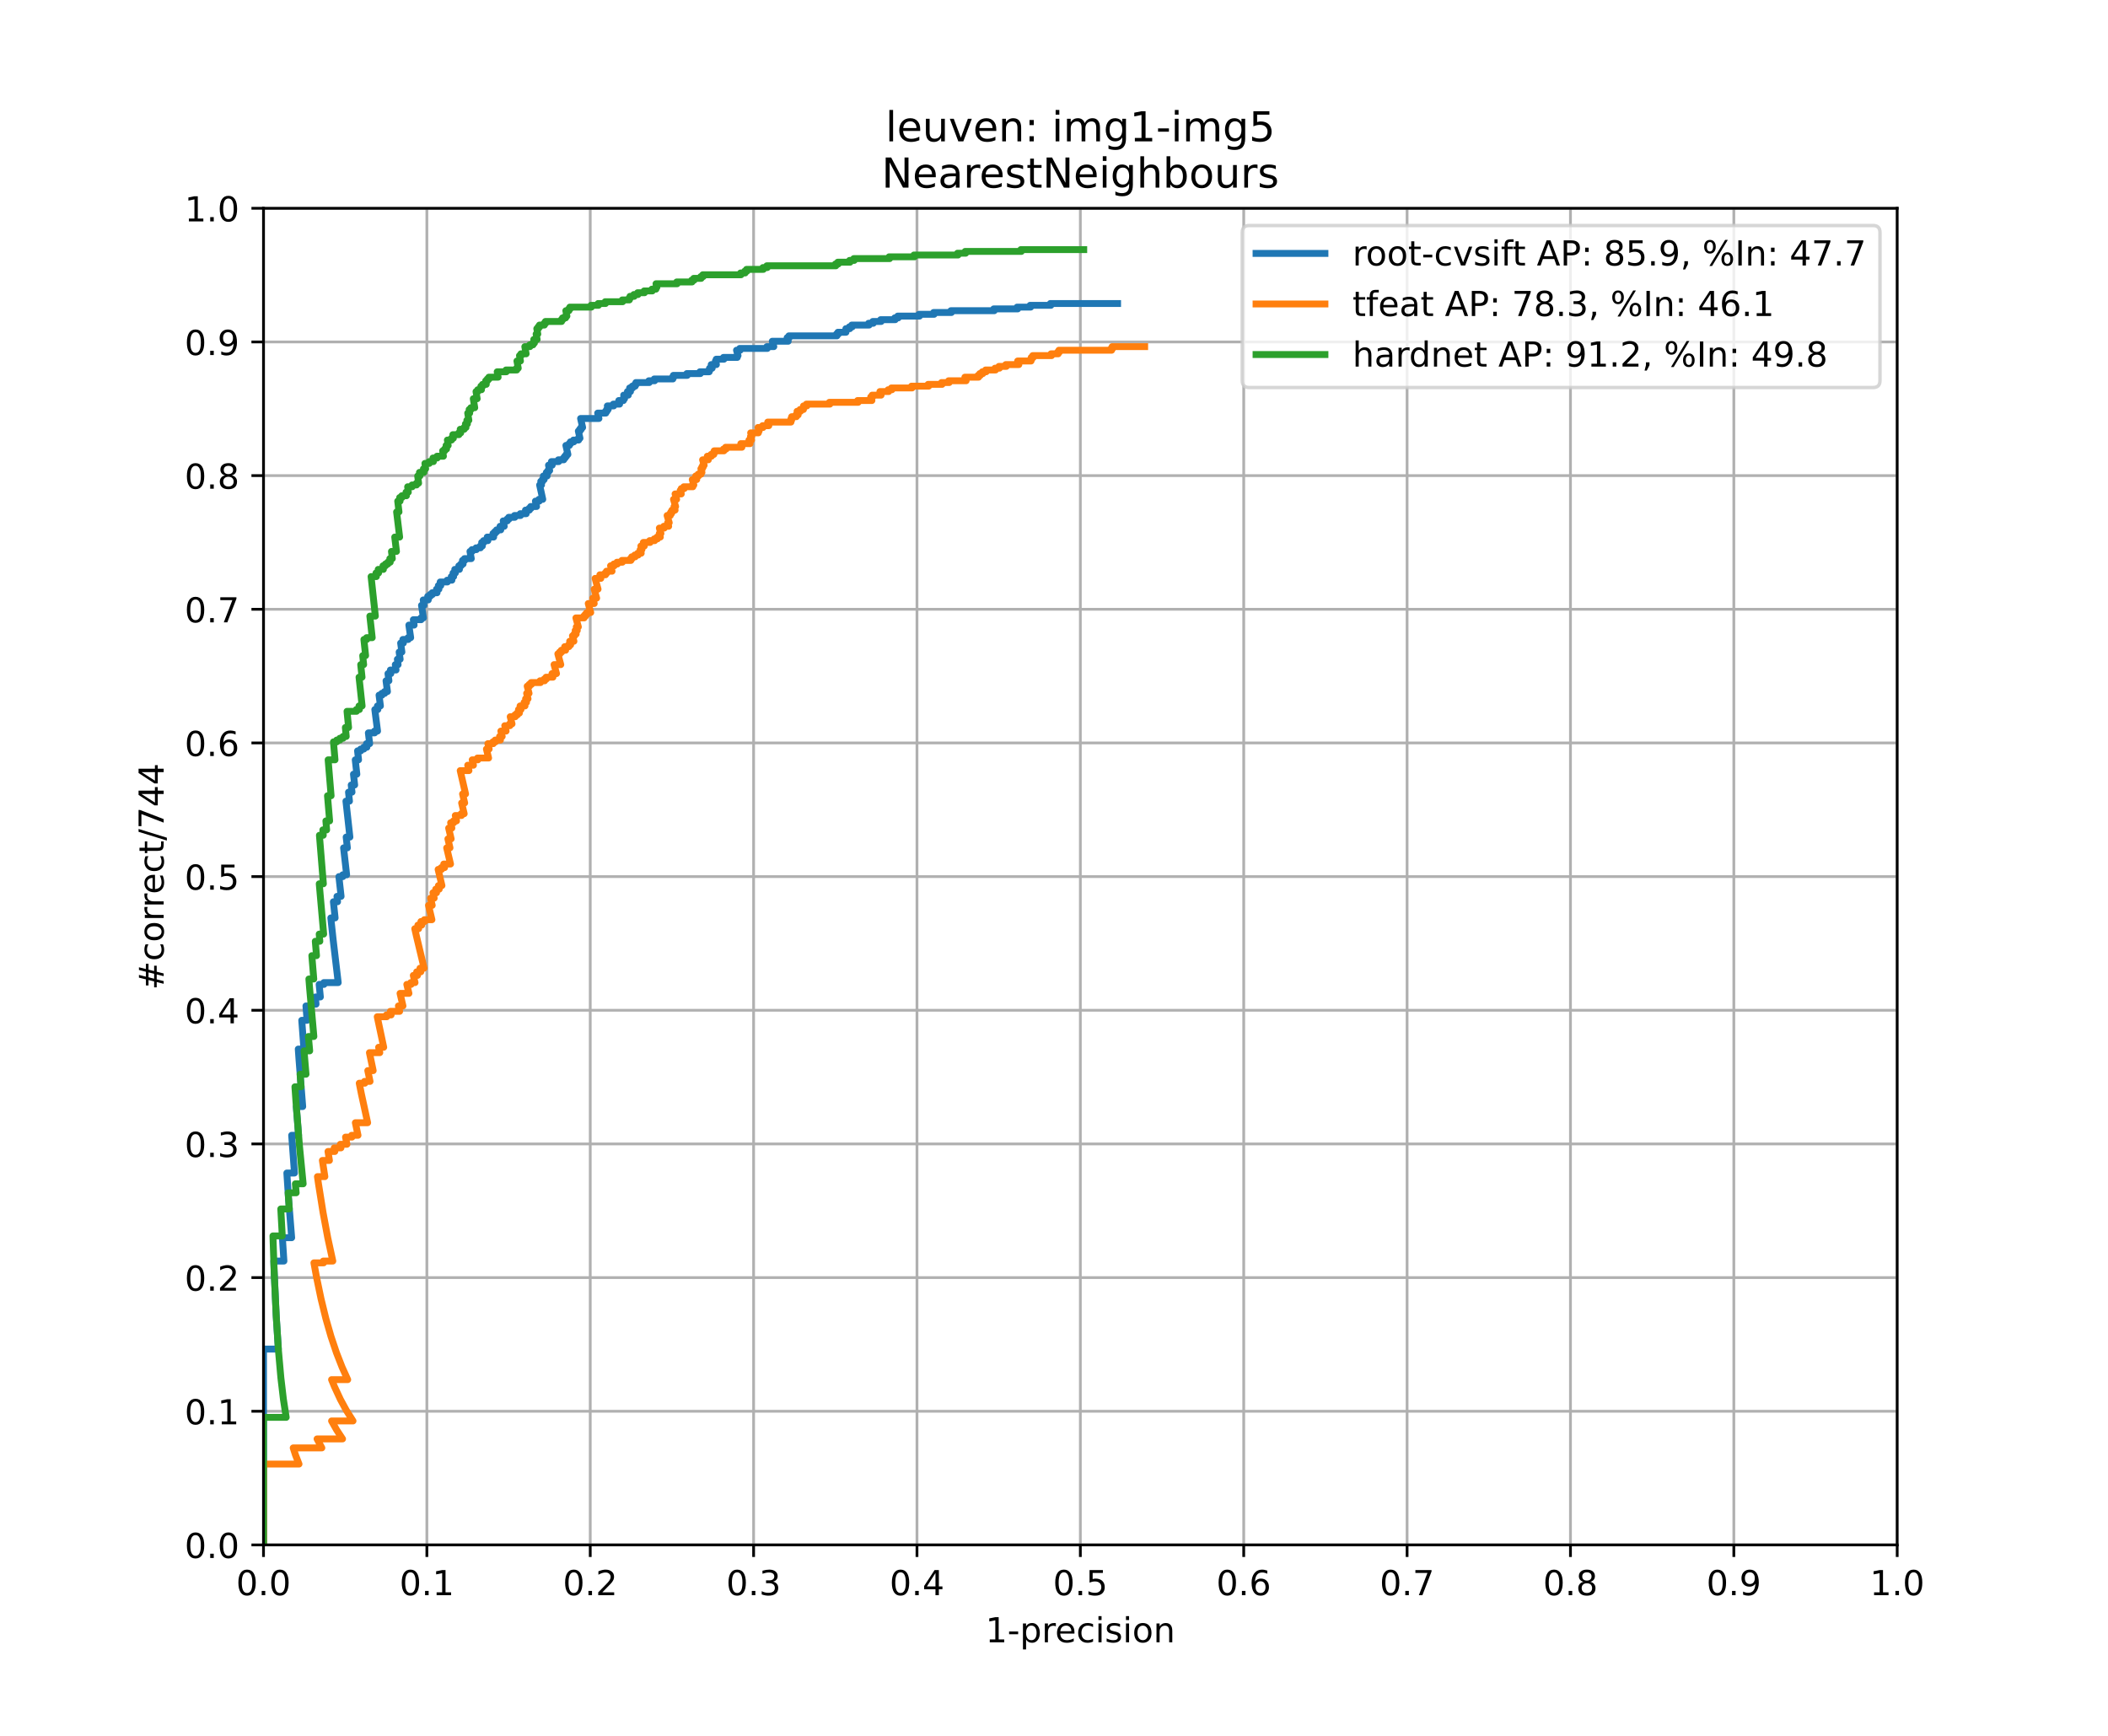 <?xml version="1.0" encoding="utf-8" standalone="no"?>
<!DOCTYPE svg PUBLIC "-//W3C//DTD SVG 1.1//EN"
  "http://www.w3.org/Graphics/SVG/1.1/DTD/svg11.dtd">
<!-- Created with matplotlib (https://matplotlib.org/) -->
<svg height="504pt" version="1.1" viewBox="0 0 612 504" width="612pt" xmlns="http://www.w3.org/2000/svg" xmlns:xlink="http://www.w3.org/1999/xlink">
 <defs>
  <style type="text/css">
*{stroke-linecap:butt;stroke-linejoin:round;}
  </style>
 </defs>
 <g id="figure_1">
  <g id="patch_1">
   <path d="M 0 504 
L 612 504 
L 612 0 
L 0 0 
z
" style="fill:#ffffff;"/>
  </g>
  <g id="axes_1">
   <g id="patch_2">
    <path d="M 76.5 448.56 
L 550.8 448.56 
L 550.8 60.48 
L 76.5 60.48 
z
" style="fill:#ffffff;"/>
   </g>
   <g id="matplotlib.axis_1">
    <g id="xtick_1">
     <g id="line2d_1">
      <path clip-path="url(#pb3bcecb37a)" d="M 76.5 448.56 
L 76.5 60.48 
" style="fill:none;stroke:#b0b0b0;stroke-linecap:square;stroke-width:0.8;"/>
     </g>
     <g id="line2d_2">
      <defs>
       <path d="M 0 0 
L 0 3.5 
" id="mef36665fcc" style="stroke:#000000;stroke-width:0.8;"/>
      </defs>
      <g>
       <use style="stroke:#000000;stroke-width:0.8;" x="76.5" xlink:href="#mef36665fcc" y="448.56"/>
      </g>
     </g>
     <g id="text_1">
      <!-- 0.0 -->
      <defs>
       <path d="M 31.781 66.406 
Q 24.172 66.406 20.328 58.906 
Q 16.5 51.422 16.5 36.375 
Q 16.5 21.391 20.328 13.891 
Q 24.172 6.391 31.781 6.391 
Q 39.453 6.391 43.281 13.891 
Q 47.125 21.391 47.125 36.375 
Q 47.125 51.422 43.281 58.906 
Q 39.453 66.406 31.781 66.406 
z
M 31.781 74.219 
Q 44.047 74.219 50.516 64.516 
Q 56.984 54.828 56.984 36.375 
Q 56.984 17.969 50.516 8.266 
Q 44.047 -1.422 31.781 -1.422 
Q 19.531 -1.422 13.062 8.266 
Q 6.594 17.969 6.594 36.375 
Q 6.594 54.828 13.062 64.516 
Q 19.531 74.219 31.781 74.219 
z
" id="DejaVuSans-48"/>
       <path d="M 10.688 12.406 
L 21 12.406 
L 21 0 
L 10.688 0 
z
" id="DejaVuSans-46"/>
      </defs>
      <g transform="translate(68.548 463.158)scale(0.1 -0.1)">
       <use xlink:href="#DejaVuSans-48"/>
       <use x="63.623" xlink:href="#DejaVuSans-46"/>
       <use x="95.41" xlink:href="#DejaVuSans-48"/>
      </g>
     </g>
    </g>
    <g id="xtick_2">
     <g id="line2d_3">
      <path clip-path="url(#pb3bcecb37a)" d="M 123.93 448.56 
L 123.93 60.48 
" style="fill:none;stroke:#b0b0b0;stroke-linecap:square;stroke-width:0.8;"/>
     </g>
     <g id="line2d_4">
      <g>
       <use style="stroke:#000000;stroke-width:0.8;" x="123.93" xlink:href="#mef36665fcc" y="448.56"/>
      </g>
     </g>
     <g id="text_2">
      <!-- 0.1 -->
      <defs>
       <path d="M 12.406 8.297 
L 28.516 8.297 
L 28.516 63.922 
L 10.984 60.406 
L 10.984 69.391 
L 28.422 72.906 
L 38.281 72.906 
L 38.281 8.297 
L 54.391 8.297 
L 54.391 0 
L 12.406 0 
z
" id="DejaVuSans-49"/>
      </defs>
      <g transform="translate(115.978 463.158)scale(0.1 -0.1)">
       <use xlink:href="#DejaVuSans-48"/>
       <use x="63.623" xlink:href="#DejaVuSans-46"/>
       <use x="95.41" xlink:href="#DejaVuSans-49"/>
      </g>
     </g>
    </g>
    <g id="xtick_3">
     <g id="line2d_5">
      <path clip-path="url(#pb3bcecb37a)" d="M 171.36 448.56 
L 171.36 60.48 
" style="fill:none;stroke:#b0b0b0;stroke-linecap:square;stroke-width:0.8;"/>
     </g>
     <g id="line2d_6">
      <g>
       <use style="stroke:#000000;stroke-width:0.8;" x="171.36" xlink:href="#mef36665fcc" y="448.56"/>
      </g>
     </g>
     <g id="text_3">
      <!-- 0.2 -->
      <defs>
       <path d="M 19.188 8.297 
L 53.609 8.297 
L 53.609 0 
L 7.328 0 
L 7.328 8.297 
Q 12.938 14.109 22.625 23.891 
Q 32.328 33.688 34.812 36.531 
Q 39.547 41.844 41.422 45.531 
Q 43.312 49.219 43.312 52.781 
Q 43.312 58.594 39.234 62.25 
Q 35.156 65.922 28.609 65.922 
Q 23.969 65.922 18.812 64.312 
Q 13.672 62.703 7.812 59.422 
L 7.812 69.391 
Q 13.766 71.781 18.938 73 
Q 24.125 74.219 28.422 74.219 
Q 39.75 74.219 46.484 68.547 
Q 53.219 62.891 53.219 53.422 
Q 53.219 48.922 51.531 44.891 
Q 49.859 40.875 45.406 35.406 
Q 44.188 33.984 37.641 27.219 
Q 31.109 20.453 19.188 8.297 
z
" id="DejaVuSans-50"/>
      </defs>
      <g transform="translate(163.408 463.158)scale(0.1 -0.1)">
       <use xlink:href="#DejaVuSans-48"/>
       <use x="63.623" xlink:href="#DejaVuSans-46"/>
       <use x="95.41" xlink:href="#DejaVuSans-50"/>
      </g>
     </g>
    </g>
    <g id="xtick_4">
     <g id="line2d_7">
      <path clip-path="url(#pb3bcecb37a)" d="M 218.79 448.56 
L 218.79 60.48 
" style="fill:none;stroke:#b0b0b0;stroke-linecap:square;stroke-width:0.8;"/>
     </g>
     <g id="line2d_8">
      <g>
       <use style="stroke:#000000;stroke-width:0.8;" x="218.79" xlink:href="#mef36665fcc" y="448.56"/>
      </g>
     </g>
     <g id="text_4">
      <!-- 0.3 -->
      <defs>
       <path d="M 40.578 39.312 
Q 47.656 37.797 51.625 33 
Q 55.609 28.219 55.609 21.188 
Q 55.609 10.406 48.188 4.484 
Q 40.766 -1.422 27.094 -1.422 
Q 22.516 -1.422 17.656 -0.516 
Q 12.797 0.391 7.625 2.203 
L 7.625 11.719 
Q 11.719 9.328 16.594 8.109 
Q 21.484 6.891 26.812 6.891 
Q 36.078 6.891 40.938 10.547 
Q 45.797 14.203 45.797 21.188 
Q 45.797 27.641 41.281 31.266 
Q 36.766 34.906 28.719 34.906 
L 20.219 34.906 
L 20.219 43.016 
L 29.109 43.016 
Q 36.375 43.016 40.234 45.922 
Q 44.094 48.828 44.094 54.297 
Q 44.094 59.906 40.109 62.906 
Q 36.141 65.922 28.719 65.922 
Q 24.656 65.922 20.016 65.031 
Q 15.375 64.156 9.812 62.312 
L 9.812 71.094 
Q 15.438 72.656 20.344 73.438 
Q 25.25 74.219 29.594 74.219 
Q 40.828 74.219 47.359 69.109 
Q 53.906 64.016 53.906 55.328 
Q 53.906 49.266 50.438 45.094 
Q 46.969 40.922 40.578 39.312 
z
" id="DejaVuSans-51"/>
      </defs>
      <g transform="translate(210.838 463.158)scale(0.1 -0.1)">
       <use xlink:href="#DejaVuSans-48"/>
       <use x="63.623" xlink:href="#DejaVuSans-46"/>
       <use x="95.41" xlink:href="#DejaVuSans-51"/>
      </g>
     </g>
    </g>
    <g id="xtick_5">
     <g id="line2d_9">
      <path clip-path="url(#pb3bcecb37a)" d="M 266.22 448.56 
L 266.22 60.48 
" style="fill:none;stroke:#b0b0b0;stroke-linecap:square;stroke-width:0.8;"/>
     </g>
     <g id="line2d_10">
      <g>
       <use style="stroke:#000000;stroke-width:0.8;" x="266.22" xlink:href="#mef36665fcc" y="448.56"/>
      </g>
     </g>
     <g id="text_5">
      <!-- 0.4 -->
      <defs>
       <path d="M 37.797 64.312 
L 12.891 25.391 
L 37.797 25.391 
z
M 35.203 72.906 
L 47.609 72.906 
L 47.609 25.391 
L 58.016 25.391 
L 58.016 17.188 
L 47.609 17.188 
L 47.609 0 
L 37.797 0 
L 37.797 17.188 
L 4.891 17.188 
L 4.891 26.703 
z
" id="DejaVuSans-52"/>
      </defs>
      <g transform="translate(258.268 463.158)scale(0.1 -0.1)">
       <use xlink:href="#DejaVuSans-48"/>
       <use x="63.623" xlink:href="#DejaVuSans-46"/>
       <use x="95.41" xlink:href="#DejaVuSans-52"/>
      </g>
     </g>
    </g>
    <g id="xtick_6">
     <g id="line2d_11">
      <path clip-path="url(#pb3bcecb37a)" d="M 313.65 448.56 
L 313.65 60.48 
" style="fill:none;stroke:#b0b0b0;stroke-linecap:square;stroke-width:0.8;"/>
     </g>
     <g id="line2d_12">
      <g>
       <use style="stroke:#000000;stroke-width:0.8;" x="313.65" xlink:href="#mef36665fcc" y="448.56"/>
      </g>
     </g>
     <g id="text_6">
      <!-- 0.5 -->
      <defs>
       <path d="M 10.797 72.906 
L 49.516 72.906 
L 49.516 64.594 
L 19.828 64.594 
L 19.828 46.734 
Q 21.969 47.469 24.109 47.828 
Q 26.266 48.188 28.422 48.188 
Q 40.625 48.188 47.75 41.5 
Q 54.891 34.812 54.891 23.391 
Q 54.891 11.625 47.562 5.094 
Q 40.234 -1.422 26.906 -1.422 
Q 22.312 -1.422 17.547 -0.641 
Q 12.797 0.141 7.719 1.703 
L 7.719 11.625 
Q 12.109 9.234 16.797 8.062 
Q 21.484 6.891 26.703 6.891 
Q 35.156 6.891 40.078 11.328 
Q 45.016 15.766 45.016 23.391 
Q 45.016 31 40.078 35.438 
Q 35.156 39.891 26.703 39.891 
Q 22.75 39.891 18.812 39.016 
Q 14.891 38.141 10.797 36.281 
z
" id="DejaVuSans-53"/>
      </defs>
      <g transform="translate(305.698 463.158)scale(0.1 -0.1)">
       <use xlink:href="#DejaVuSans-48"/>
       <use x="63.623" xlink:href="#DejaVuSans-46"/>
       <use x="95.41" xlink:href="#DejaVuSans-53"/>
      </g>
     </g>
    </g>
    <g id="xtick_7">
     <g id="line2d_13">
      <path clip-path="url(#pb3bcecb37a)" d="M 361.08 448.56 
L 361.08 60.48 
" style="fill:none;stroke:#b0b0b0;stroke-linecap:square;stroke-width:0.8;"/>
     </g>
     <g id="line2d_14">
      <g>
       <use style="stroke:#000000;stroke-width:0.8;" x="361.08" xlink:href="#mef36665fcc" y="448.56"/>
      </g>
     </g>
     <g id="text_7">
      <!-- 0.6 -->
      <defs>
       <path d="M 33.016 40.375 
Q 26.375 40.375 22.484 35.828 
Q 18.609 31.297 18.609 23.391 
Q 18.609 15.531 22.484 10.953 
Q 26.375 6.391 33.016 6.391 
Q 39.656 6.391 43.531 10.953 
Q 47.406 15.531 47.406 23.391 
Q 47.406 31.297 43.531 35.828 
Q 39.656 40.375 33.016 40.375 
z
M 52.594 71.297 
L 52.594 62.312 
Q 48.875 64.062 45.094 64.984 
Q 41.312 65.922 37.594 65.922 
Q 27.828 65.922 22.672 59.328 
Q 17.531 52.734 16.797 39.406 
Q 19.672 43.656 24.016 45.922 
Q 28.375 48.188 33.594 48.188 
Q 44.578 48.188 50.953 41.516 
Q 57.328 34.859 57.328 23.391 
Q 57.328 12.156 50.688 5.359 
Q 44.047 -1.422 33.016 -1.422 
Q 20.359 -1.422 13.672 8.266 
Q 6.984 17.969 6.984 36.375 
Q 6.984 53.656 15.188 63.938 
Q 23.391 74.219 37.203 74.219 
Q 40.922 74.219 44.703 73.484 
Q 48.484 72.75 52.594 71.297 
z
" id="DejaVuSans-54"/>
      </defs>
      <g transform="translate(353.128 463.158)scale(0.1 -0.1)">
       <use xlink:href="#DejaVuSans-48"/>
       <use x="63.623" xlink:href="#DejaVuSans-46"/>
       <use x="95.41" xlink:href="#DejaVuSans-54"/>
      </g>
     </g>
    </g>
    <g id="xtick_8">
     <g id="line2d_15">
      <path clip-path="url(#pb3bcecb37a)" d="M 408.51 448.56 
L 408.51 60.48 
" style="fill:none;stroke:#b0b0b0;stroke-linecap:square;stroke-width:0.8;"/>
     </g>
     <g id="line2d_16">
      <g>
       <use style="stroke:#000000;stroke-width:0.8;" x="408.51" xlink:href="#mef36665fcc" y="448.56"/>
      </g>
     </g>
     <g id="text_8">
      <!-- 0.7 -->
      <defs>
       <path d="M 8.203 72.906 
L 55.078 72.906 
L 55.078 68.703 
L 28.609 0 
L 18.312 0 
L 43.219 64.594 
L 8.203 64.594 
z
" id="DejaVuSans-55"/>
      </defs>
      <g transform="translate(400.558 463.158)scale(0.1 -0.1)">
       <use xlink:href="#DejaVuSans-48"/>
       <use x="63.623" xlink:href="#DejaVuSans-46"/>
       <use x="95.41" xlink:href="#DejaVuSans-55"/>
      </g>
     </g>
    </g>
    <g id="xtick_9">
     <g id="line2d_17">
      <path clip-path="url(#pb3bcecb37a)" d="M 455.94 448.56 
L 455.94 60.48 
" style="fill:none;stroke:#b0b0b0;stroke-linecap:square;stroke-width:0.8;"/>
     </g>
     <g id="line2d_18">
      <g>
       <use style="stroke:#000000;stroke-width:0.8;" x="455.94" xlink:href="#mef36665fcc" y="448.56"/>
      </g>
     </g>
     <g id="text_9">
      <!-- 0.8 -->
      <defs>
       <path d="M 31.781 34.625 
Q 24.75 34.625 20.719 30.859 
Q 16.703 27.094 16.703 20.516 
Q 16.703 13.922 20.719 10.156 
Q 24.75 6.391 31.781 6.391 
Q 38.812 6.391 42.859 10.172 
Q 46.922 13.969 46.922 20.516 
Q 46.922 27.094 42.891 30.859 
Q 38.875 34.625 31.781 34.625 
z
M 21.922 38.812 
Q 15.578 40.375 12.031 44.719 
Q 8.5 49.078 8.5 55.328 
Q 8.5 64.062 14.719 69.141 
Q 20.953 74.219 31.781 74.219 
Q 42.672 74.219 48.875 69.141 
Q 55.078 64.062 55.078 55.328 
Q 55.078 49.078 51.531 44.719 
Q 48 40.375 41.703 38.812 
Q 48.828 37.156 52.797 32.312 
Q 56.781 27.484 56.781 20.516 
Q 56.781 9.906 50.312 4.234 
Q 43.844 -1.422 31.781 -1.422 
Q 19.734 -1.422 13.25 4.234 
Q 6.781 9.906 6.781 20.516 
Q 6.781 27.484 10.781 32.312 
Q 14.797 37.156 21.922 38.812 
z
M 18.312 54.391 
Q 18.312 48.734 21.844 45.562 
Q 25.391 42.391 31.781 42.391 
Q 38.141 42.391 41.719 45.562 
Q 45.312 48.734 45.312 54.391 
Q 45.312 60.062 41.719 63.234 
Q 38.141 66.406 31.781 66.406 
Q 25.391 66.406 21.844 63.234 
Q 18.312 60.062 18.312 54.391 
z
" id="DejaVuSans-56"/>
      </defs>
      <g transform="translate(447.988 463.158)scale(0.1 -0.1)">
       <use xlink:href="#DejaVuSans-48"/>
       <use x="63.623" xlink:href="#DejaVuSans-46"/>
       <use x="95.41" xlink:href="#DejaVuSans-56"/>
      </g>
     </g>
    </g>
    <g id="xtick_10">
     <g id="line2d_19">
      <path clip-path="url(#pb3bcecb37a)" d="M 503.37 448.56 
L 503.37 60.48 
" style="fill:none;stroke:#b0b0b0;stroke-linecap:square;stroke-width:0.8;"/>
     </g>
     <g id="line2d_20">
      <g>
       <use style="stroke:#000000;stroke-width:0.8;" x="503.37" xlink:href="#mef36665fcc" y="448.56"/>
      </g>
     </g>
     <g id="text_10">
      <!-- 0.9 -->
      <defs>
       <path d="M 10.984 1.516 
L 10.984 10.5 
Q 14.703 8.734 18.5 7.812 
Q 22.312 6.891 25.984 6.891 
Q 35.75 6.891 40.891 13.453 
Q 46.047 20.016 46.781 33.406 
Q 43.953 29.203 39.594 26.953 
Q 35.25 24.703 29.984 24.703 
Q 19.047 24.703 12.672 31.312 
Q 6.297 37.938 6.297 49.422 
Q 6.297 60.641 12.938 67.422 
Q 19.578 74.219 30.609 74.219 
Q 43.266 74.219 49.922 64.516 
Q 56.594 54.828 56.594 36.375 
Q 56.594 19.141 48.406 8.859 
Q 40.234 -1.422 26.422 -1.422 
Q 22.703 -1.422 18.891 -0.688 
Q 15.094 0.047 10.984 1.516 
z
M 30.609 32.422 
Q 37.25 32.422 41.125 36.953 
Q 45.016 41.5 45.016 49.422 
Q 45.016 57.281 41.125 61.844 
Q 37.25 66.406 30.609 66.406 
Q 23.969 66.406 20.094 61.844 
Q 16.219 57.281 16.219 49.422 
Q 16.219 41.5 20.094 36.953 
Q 23.969 32.422 30.609 32.422 
z
" id="DejaVuSans-57"/>
      </defs>
      <g transform="translate(495.418 463.158)scale(0.1 -0.1)">
       <use xlink:href="#DejaVuSans-48"/>
       <use x="63.623" xlink:href="#DejaVuSans-46"/>
       <use x="95.41" xlink:href="#DejaVuSans-57"/>
      </g>
     </g>
    </g>
    <g id="xtick_11">
     <g id="line2d_21">
      <path clip-path="url(#pb3bcecb37a)" d="M 550.8 448.56 
L 550.8 60.48 
" style="fill:none;stroke:#b0b0b0;stroke-linecap:square;stroke-width:0.8;"/>
     </g>
     <g id="line2d_22">
      <g>
       <use style="stroke:#000000;stroke-width:0.8;" x="550.8" xlink:href="#mef36665fcc" y="448.56"/>
      </g>
     </g>
     <g id="text_11">
      <!-- 1.0 -->
      <g transform="translate(542.848 463.158)scale(0.1 -0.1)">
       <use xlink:href="#DejaVuSans-49"/>
       <use x="63.623" xlink:href="#DejaVuSans-46"/>
       <use x="95.41" xlink:href="#DejaVuSans-48"/>
      </g>
     </g>
    </g>
    <g id="text_12">
     <!-- 1-precision -->
     <defs>
      <path d="M 4.891 31.391 
L 31.203 31.391 
L 31.203 23.391 
L 4.891 23.391 
z
" id="DejaVuSans-45"/>
      <path d="M 18.109 8.203 
L 18.109 -20.797 
L 9.078 -20.797 
L 9.078 54.688 
L 18.109 54.688 
L 18.109 46.391 
Q 20.953 51.266 25.266 53.625 
Q 29.594 56 35.594 56 
Q 45.562 56 51.781 48.094 
Q 58.016 40.188 58.016 27.297 
Q 58.016 14.406 51.781 6.484 
Q 45.562 -1.422 35.594 -1.422 
Q 29.594 -1.422 25.266 0.953 
Q 20.953 3.328 18.109 8.203 
z
M 48.688 27.297 
Q 48.688 37.203 44.609 42.844 
Q 40.531 48.484 33.406 48.484 
Q 26.266 48.484 22.188 42.844 
Q 18.109 37.203 18.109 27.297 
Q 18.109 17.391 22.188 11.75 
Q 26.266 6.109 33.406 6.109 
Q 40.531 6.109 44.609 11.75 
Q 48.688 17.391 48.688 27.297 
z
" id="DejaVuSans-112"/>
      <path d="M 41.109 46.297 
Q 39.594 47.172 37.812 47.578 
Q 36.031 48 33.891 48 
Q 26.266 48 22.188 43.047 
Q 18.109 38.094 18.109 28.812 
L 18.109 0 
L 9.078 0 
L 9.078 54.688 
L 18.109 54.688 
L 18.109 46.188 
Q 20.953 51.172 25.484 53.578 
Q 30.031 56 36.531 56 
Q 37.453 56 38.578 55.875 
Q 39.703 55.766 41.062 55.516 
z
" id="DejaVuSans-114"/>
      <path d="M 56.203 29.594 
L 56.203 25.203 
L 14.891 25.203 
Q 15.484 15.922 20.484 11.062 
Q 25.484 6.203 34.422 6.203 
Q 39.594 6.203 44.453 7.469 
Q 49.312 8.734 54.109 11.281 
L 54.109 2.781 
Q 49.266 0.734 44.188 -0.344 
Q 39.109 -1.422 33.891 -1.422 
Q 20.797 -1.422 13.156 6.188 
Q 5.516 13.812 5.516 26.812 
Q 5.516 40.234 12.766 48.109 
Q 20.016 56 32.328 56 
Q 43.359 56 49.781 48.891 
Q 56.203 41.797 56.203 29.594 
z
M 47.219 32.234 
Q 47.125 39.594 43.094 43.984 
Q 39.062 48.391 32.422 48.391 
Q 24.906 48.391 20.391 44.141 
Q 15.875 39.891 15.188 32.172 
z
" id="DejaVuSans-101"/>
      <path d="M 48.781 52.594 
L 48.781 44.188 
Q 44.969 46.297 41.141 47.344 
Q 37.312 48.391 33.406 48.391 
Q 24.656 48.391 19.812 42.844 
Q 14.984 37.312 14.984 27.297 
Q 14.984 17.281 19.812 11.734 
Q 24.656 6.203 33.406 6.203 
Q 37.312 6.203 41.141 7.25 
Q 44.969 8.297 48.781 10.406 
L 48.781 2.094 
Q 45.016 0.344 40.984 -0.531 
Q 36.969 -1.422 32.422 -1.422 
Q 20.062 -1.422 12.781 6.344 
Q 5.516 14.109 5.516 27.297 
Q 5.516 40.672 12.859 48.328 
Q 20.219 56 33.016 56 
Q 37.156 56 41.109 55.141 
Q 45.062 54.297 48.781 52.594 
z
" id="DejaVuSans-99"/>
      <path d="M 9.422 54.688 
L 18.406 54.688 
L 18.406 0 
L 9.422 0 
z
M 9.422 75.984 
L 18.406 75.984 
L 18.406 64.594 
L 9.422 64.594 
z
" id="DejaVuSans-105"/>
      <path d="M 44.281 53.078 
L 44.281 44.578 
Q 40.484 46.531 36.375 47.5 
Q 32.281 48.484 27.875 48.484 
Q 21.188 48.484 17.844 46.438 
Q 14.5 44.391 14.5 40.281 
Q 14.5 37.156 16.891 35.375 
Q 19.281 33.594 26.516 31.984 
L 29.594 31.297 
Q 39.156 29.25 43.188 25.516 
Q 47.219 21.781 47.219 15.094 
Q 47.219 7.469 41.188 3.016 
Q 35.156 -1.422 24.609 -1.422 
Q 20.219 -1.422 15.453 -0.562 
Q 10.688 0.297 5.422 2 
L 5.422 11.281 
Q 10.406 8.688 15.234 7.391 
Q 20.062 6.109 24.812 6.109 
Q 31.156 6.109 34.562 8.281 
Q 37.984 10.453 37.984 14.406 
Q 37.984 18.062 35.516 20.016 
Q 33.062 21.969 24.703 23.781 
L 21.578 24.516 
Q 13.234 26.266 9.516 29.906 
Q 5.812 33.547 5.812 39.891 
Q 5.812 47.609 11.281 51.797 
Q 16.75 56 26.812 56 
Q 31.781 56 36.172 55.266 
Q 40.578 54.547 44.281 53.078 
z
" id="DejaVuSans-115"/>
      <path d="M 30.609 48.391 
Q 23.391 48.391 19.188 42.75 
Q 14.984 37.109 14.984 27.297 
Q 14.984 17.484 19.156 11.844 
Q 23.344 6.203 30.609 6.203 
Q 37.797 6.203 41.984 11.859 
Q 46.188 17.531 46.188 27.297 
Q 46.188 37.016 41.984 42.703 
Q 37.797 48.391 30.609 48.391 
z
M 30.609 56 
Q 42.328 56 49.016 48.375 
Q 55.719 40.766 55.719 27.297 
Q 55.719 13.875 49.016 6.219 
Q 42.328 -1.422 30.609 -1.422 
Q 18.844 -1.422 12.172 6.219 
Q 5.516 13.875 5.516 27.297 
Q 5.516 40.766 12.172 48.375 
Q 18.844 56 30.609 56 
z
" id="DejaVuSans-111"/>
      <path d="M 54.891 33.016 
L 54.891 0 
L 45.906 0 
L 45.906 32.719 
Q 45.906 40.484 42.875 44.328 
Q 39.844 48.188 33.797 48.188 
Q 26.516 48.188 22.312 43.547 
Q 18.109 38.922 18.109 30.906 
L 18.109 0 
L 9.078 0 
L 9.078 54.688 
L 18.109 54.688 
L 18.109 46.188 
Q 21.344 51.125 25.703 53.562 
Q 30.078 56 35.797 56 
Q 45.219 56 50.047 50.172 
Q 54.891 44.344 54.891 33.016 
z
" id="DejaVuSans-110"/>
     </defs>
     <g transform="translate(286.111 476.837)scale(0.1 -0.1)">
      <use xlink:href="#DejaVuSans-49"/>
      <use x="63.623" xlink:href="#DejaVuSans-45"/>
      <use x="99.707" xlink:href="#DejaVuSans-112"/>
      <use x="163.184" xlink:href="#DejaVuSans-114"/>
      <use x="202.047" xlink:href="#DejaVuSans-101"/>
      <use x="263.57" xlink:href="#DejaVuSans-99"/>
      <use x="318.551" xlink:href="#DejaVuSans-105"/>
      <use x="346.334" xlink:href="#DejaVuSans-115"/>
      <use x="398.434" xlink:href="#DejaVuSans-105"/>
      <use x="426.217" xlink:href="#DejaVuSans-111"/>
      <use x="487.398" xlink:href="#DejaVuSans-110"/>
     </g>
    </g>
   </g>
   <g id="matplotlib.axis_2">
    <g id="ytick_1">
     <g id="line2d_23">
      <path clip-path="url(#pb3bcecb37a)" d="M 76.5 448.56 
L 550.8 448.56 
" style="fill:none;stroke:#b0b0b0;stroke-linecap:square;stroke-width:0.8;"/>
     </g>
     <g id="line2d_24">
      <defs>
       <path d="M 0 0 
L -3.5 0 
" id="md261c5da93" style="stroke:#000000;stroke-width:0.8;"/>
      </defs>
      <g>
       <use style="stroke:#000000;stroke-width:0.8;" x="76.5" xlink:href="#md261c5da93" y="448.56"/>
      </g>
     </g>
     <g id="text_13">
      <!-- 0.0 -->
      <g transform="translate(53.597 452.359)scale(0.1 -0.1)">
       <use xlink:href="#DejaVuSans-48"/>
       <use x="63.623" xlink:href="#DejaVuSans-46"/>
       <use x="95.41" xlink:href="#DejaVuSans-48"/>
      </g>
     </g>
    </g>
    <g id="ytick_2">
     <g id="line2d_25">
      <path clip-path="url(#pb3bcecb37a)" d="M 76.5 409.752 
L 550.8 409.752 
" style="fill:none;stroke:#b0b0b0;stroke-linecap:square;stroke-width:0.8;"/>
     </g>
     <g id="line2d_26">
      <g>
       <use style="stroke:#000000;stroke-width:0.8;" x="76.5" xlink:href="#md261c5da93" y="409.752"/>
      </g>
     </g>
     <g id="text_14">
      <!-- 0.1 -->
      <g transform="translate(53.597 413.551)scale(0.1 -0.1)">
       <use xlink:href="#DejaVuSans-48"/>
       <use x="63.623" xlink:href="#DejaVuSans-46"/>
       <use x="95.41" xlink:href="#DejaVuSans-49"/>
      </g>
     </g>
    </g>
    <g id="ytick_3">
     <g id="line2d_27">
      <path clip-path="url(#pb3bcecb37a)" d="M 76.5 370.944 
L 550.8 370.944 
" style="fill:none;stroke:#b0b0b0;stroke-linecap:square;stroke-width:0.8;"/>
     </g>
     <g id="line2d_28">
      <g>
       <use style="stroke:#000000;stroke-width:0.8;" x="76.5" xlink:href="#md261c5da93" y="370.944"/>
      </g>
     </g>
     <g id="text_15">
      <!-- 0.2 -->
      <g transform="translate(53.597 374.743)scale(0.1 -0.1)">
       <use xlink:href="#DejaVuSans-48"/>
       <use x="63.623" xlink:href="#DejaVuSans-46"/>
       <use x="95.41" xlink:href="#DejaVuSans-50"/>
      </g>
     </g>
    </g>
    <g id="ytick_4">
     <g id="line2d_29">
      <path clip-path="url(#pb3bcecb37a)" d="M 76.5 332.136 
L 550.8 332.136 
" style="fill:none;stroke:#b0b0b0;stroke-linecap:square;stroke-width:0.8;"/>
     </g>
     <g id="line2d_30">
      <g>
       <use style="stroke:#000000;stroke-width:0.8;" x="76.5" xlink:href="#md261c5da93" y="332.136"/>
      </g>
     </g>
     <g id="text_16">
      <!-- 0.3 -->
      <g transform="translate(53.597 335.935)scale(0.1 -0.1)">
       <use xlink:href="#DejaVuSans-48"/>
       <use x="63.623" xlink:href="#DejaVuSans-46"/>
       <use x="95.41" xlink:href="#DejaVuSans-51"/>
      </g>
     </g>
    </g>
    <g id="ytick_5">
     <g id="line2d_31">
      <path clip-path="url(#pb3bcecb37a)" d="M 76.5 293.328 
L 550.8 293.328 
" style="fill:none;stroke:#b0b0b0;stroke-linecap:square;stroke-width:0.8;"/>
     </g>
     <g id="line2d_32">
      <g>
       <use style="stroke:#000000;stroke-width:0.8;" x="76.5" xlink:href="#md261c5da93" y="293.328"/>
      </g>
     </g>
     <g id="text_17">
      <!-- 0.4 -->
      <g transform="translate(53.597 297.127)scale(0.1 -0.1)">
       <use xlink:href="#DejaVuSans-48"/>
       <use x="63.623" xlink:href="#DejaVuSans-46"/>
       <use x="95.41" xlink:href="#DejaVuSans-52"/>
      </g>
     </g>
    </g>
    <g id="ytick_6">
     <g id="line2d_33">
      <path clip-path="url(#pb3bcecb37a)" d="M 76.5 254.52 
L 550.8 254.52 
" style="fill:none;stroke:#b0b0b0;stroke-linecap:square;stroke-width:0.8;"/>
     </g>
     <g id="line2d_34">
      <g>
       <use style="stroke:#000000;stroke-width:0.8;" x="76.5" xlink:href="#md261c5da93" y="254.52"/>
      </g>
     </g>
     <g id="text_18">
      <!-- 0.5 -->
      <g transform="translate(53.597 258.319)scale(0.1 -0.1)">
       <use xlink:href="#DejaVuSans-48"/>
       <use x="63.623" xlink:href="#DejaVuSans-46"/>
       <use x="95.41" xlink:href="#DejaVuSans-53"/>
      </g>
     </g>
    </g>
    <g id="ytick_7">
     <g id="line2d_35">
      <path clip-path="url(#pb3bcecb37a)" d="M 76.5 215.712 
L 550.8 215.712 
" style="fill:none;stroke:#b0b0b0;stroke-linecap:square;stroke-width:0.8;"/>
     </g>
     <g id="line2d_36">
      <g>
       <use style="stroke:#000000;stroke-width:0.8;" x="76.5" xlink:href="#md261c5da93" y="215.712"/>
      </g>
     </g>
     <g id="text_19">
      <!-- 0.6 -->
      <g transform="translate(53.597 219.511)scale(0.1 -0.1)">
       <use xlink:href="#DejaVuSans-48"/>
       <use x="63.623" xlink:href="#DejaVuSans-46"/>
       <use x="95.41" xlink:href="#DejaVuSans-54"/>
      </g>
     </g>
    </g>
    <g id="ytick_8">
     <g id="line2d_37">
      <path clip-path="url(#pb3bcecb37a)" d="M 76.5 176.904 
L 550.8 176.904 
" style="fill:none;stroke:#b0b0b0;stroke-linecap:square;stroke-width:0.8;"/>
     </g>
     <g id="line2d_38">
      <g>
       <use style="stroke:#000000;stroke-width:0.8;" x="76.5" xlink:href="#md261c5da93" y="176.904"/>
      </g>
     </g>
     <g id="text_20">
      <!-- 0.7 -->
      <g transform="translate(53.597 180.703)scale(0.1 -0.1)">
       <use xlink:href="#DejaVuSans-48"/>
       <use x="63.623" xlink:href="#DejaVuSans-46"/>
       <use x="95.41" xlink:href="#DejaVuSans-55"/>
      </g>
     </g>
    </g>
    <g id="ytick_9">
     <g id="line2d_39">
      <path clip-path="url(#pb3bcecb37a)" d="M 76.5 138.096 
L 550.8 138.096 
" style="fill:none;stroke:#b0b0b0;stroke-linecap:square;stroke-width:0.8;"/>
     </g>
     <g id="line2d_40">
      <g>
       <use style="stroke:#000000;stroke-width:0.8;" x="76.5" xlink:href="#md261c5da93" y="138.096"/>
      </g>
     </g>
     <g id="text_21">
      <!-- 0.8 -->
      <g transform="translate(53.597 141.895)scale(0.1 -0.1)">
       <use xlink:href="#DejaVuSans-48"/>
       <use x="63.623" xlink:href="#DejaVuSans-46"/>
       <use x="95.41" xlink:href="#DejaVuSans-56"/>
      </g>
     </g>
    </g>
    <g id="ytick_10">
     <g id="line2d_41">
      <path clip-path="url(#pb3bcecb37a)" d="M 76.5 99.288 
L 550.8 99.288 
" style="fill:none;stroke:#b0b0b0;stroke-linecap:square;stroke-width:0.8;"/>
     </g>
     <g id="line2d_42">
      <g>
       <use style="stroke:#000000;stroke-width:0.8;" x="76.5" xlink:href="#md261c5da93" y="99.288"/>
      </g>
     </g>
     <g id="text_22">
      <!-- 0.9 -->
      <g transform="translate(53.597 103.087)scale(0.1 -0.1)">
       <use xlink:href="#DejaVuSans-48"/>
       <use x="63.623" xlink:href="#DejaVuSans-46"/>
       <use x="95.41" xlink:href="#DejaVuSans-57"/>
      </g>
     </g>
    </g>
    <g id="ytick_11">
     <g id="line2d_43">
      <path clip-path="url(#pb3bcecb37a)" d="M 76.5 60.48 
L 550.8 60.48 
" style="fill:none;stroke:#b0b0b0;stroke-linecap:square;stroke-width:0.8;"/>
     </g>
     <g id="line2d_44">
      <g>
       <use style="stroke:#000000;stroke-width:0.8;" x="76.5" xlink:href="#md261c5da93" y="60.48"/>
      </g>
     </g>
     <g id="text_23">
      <!-- 1.0 -->
      <g transform="translate(53.597 64.279)scale(0.1 -0.1)">
       <use xlink:href="#DejaVuSans-49"/>
       <use x="63.623" xlink:href="#DejaVuSans-46"/>
       <use x="95.41" xlink:href="#DejaVuSans-48"/>
      </g>
     </g>
    </g>
    <g id="text_24">
     <!-- #correct/744 -->
     <defs>
      <path d="M 51.125 44 
L 36.922 44 
L 32.812 27.688 
L 47.125 27.688 
z
M 43.797 71.781 
L 38.719 51.516 
L 52.984 51.516 
L 58.109 71.781 
L 65.922 71.781 
L 60.891 51.516 
L 76.125 51.516 
L 76.125 44 
L 58.984 44 
L 54.984 27.688 
L 70.516 27.688 
L 70.516 20.219 
L 53.078 20.219 
L 48 0 
L 40.188 0 
L 45.219 20.219 
L 30.906 20.219 
L 25.875 0 
L 18.016 0 
L 23.094 20.219 
L 7.719 20.219 
L 7.719 27.688 
L 24.906 27.688 
L 29 44 
L 13.281 44 
L 13.281 51.516 
L 30.906 51.516 
L 35.891 71.781 
z
" id="DejaVuSans-35"/>
      <path d="M 18.312 70.219 
L 18.312 54.688 
L 36.812 54.688 
L 36.812 47.703 
L 18.312 47.703 
L 18.312 18.016 
Q 18.312 11.328 20.141 9.422 
Q 21.969 7.516 27.594 7.516 
L 36.812 7.516 
L 36.812 0 
L 27.594 0 
Q 17.188 0 13.234 3.875 
Q 9.281 7.766 9.281 18.016 
L 9.281 47.703 
L 2.688 47.703 
L 2.688 54.688 
L 9.281 54.688 
L 9.281 70.219 
z
" id="DejaVuSans-116"/>
      <path d="M 25.391 72.906 
L 33.688 72.906 
L 8.297 -9.281 
L 0 -9.281 
z
" id="DejaVuSans-47"/>
     </defs>
     <g transform="translate(47.517 287.443)rotate(-90)scale(0.1 -0.1)">
      <use xlink:href="#DejaVuSans-35"/>
      <use x="83.789" xlink:href="#DejaVuSans-99"/>
      <use x="138.77" xlink:href="#DejaVuSans-111"/>
      <use x="199.951" xlink:href="#DejaVuSans-114"/>
      <use x="239.314" xlink:href="#DejaVuSans-114"/>
      <use x="278.178" xlink:href="#DejaVuSans-101"/>
      <use x="339.701" xlink:href="#DejaVuSans-99"/>
      <use x="394.682" xlink:href="#DejaVuSans-116"/>
      <use x="433.891" xlink:href="#DejaVuSans-47"/>
      <use x="467.582" xlink:href="#DejaVuSans-55"/>
      <use x="531.205" xlink:href="#DejaVuSans-52"/>
      <use x="594.828" xlink:href="#DejaVuSans-52"/>
     </g>
    </g>
   </g>
   <g id="line2d_45">
    <path clip-path="url(#pb3bcecb37a)" d="M 76.5 448.038 
L 76.5 391.704 
L 80.812 391.704 
L 80.177 381.794 
L 79.58 368.753 
L 79.483 366.145 
L 82.429 366.145 
L 81.983 359.364 
L 84.678 359.364 
L 83.76 347.889 
L 83.276 340.586 
L 85.491 340.586 
L 84.678 329.632 
L 86.678 329.632 
L 86.024 321.286 
L 87.883 321.286 
L 86.811 307.725 
L 86.591 304.595 
L 88.232 304.595 
L 87.604 296.249 
L 89.148 296.249 
L 88.819 292.076 
L 90.315 292.076 
L 90.27 291.555 
L 91.751 291.555 
L 91.557 289.468 
L 93.01 289.468 
L 92.653 285.817 
L 94.067 285.817 
L 94.013 285.295 
L 98.191 285.295 
L 96.712 272.776 
L 96.045 266.517 
L 97.291 266.517 
L 96.791 261.823 
L 98.002 261.823 
L 97.831 260.258 
L 99.026 260.258 
L 98.391 254.52 
L 99.548 254.52 
L 99.489 253.998 
L 100.637 253.998 
L 99.75 246.174 
L 100.853 246.174 
L 100.501 243.045 
L 101.583 243.045 
L 100.433 232.612 
L 101.463 232.612 
L 101.181 230.004 
L 102.196 230.004 
L 101.966 227.918 
L 102.968 227.918 
L 102.618 224.788 
L 103.603 224.788 
L 103.135 220.615 
L 104.099 220.615 
L 103.805 218.007 
L 104.756 218.007 
L 104.696 217.485 
L 105.641 217.485 
L 105.58 216.964 
L 106.519 216.964 
L 106.393 215.921 
L 107.325 215.921 
L 106.942 212.791 
L 108.772 212.791 
L 108.706 212.269 
L 109.613 212.269 
L 108.817 206.01 
L 109.701 206.01 
L 109.569 204.967 
L 110.446 204.967 
L 110.046 201.837 
L 110.91 201.837 
L 110.843 201.315 
L 111.702 201.315 
L 111.633 200.794 
L 112.488 200.794 
L 112.073 197.664 
L 112.915 197.664 
L 112.637 195.578 
L 113.47 195.578 
L 113.33 194.535 
L 114.981 194.535 
L 114.764 192.97 
L 115.581 192.97 
L 115.363 191.405 
L 116.172 191.405 
L 115.879 189.318 
L 116.68 189.318 
L 116.314 186.71 
L 117.105 186.71 
L 116.958 185.667 
L 118.527 185.667 
L 118.451 185.145 
L 119.23 185.145 
L 118.698 181.494 
L 120.23 181.494 
L 119.998 179.929 
L 122.266 179.929 
L 122.186 179.408 
L 122.935 179.408 
L 122.374 175.756 
L 123.112 175.756 
L 122.872 174.192 
L 124.335 174.192 
L 124.172 173.148 
L 124.898 173.148 
L 124.816 172.627 
L 125.538 172.627 
L 125.455 172.105 
L 126.889 172.105 
L 126.72 171.062 
L 127.432 171.062 
L 127.261 170.019 
L 127.968 170.019 
L 127.797 168.975 
L 129.898 168.975 
L 129.81 168.454 
L 131.197 168.454 
L 131.017 167.411 
L 131.705 167.411 
L 131.525 166.367 
L 132.209 166.367 
L 132.028 165.324 
L 133.385 165.324 
L 133.201 164.281 
L 133.875 164.281 
L 133.783 163.759 
L 134.453 163.759 
L 134.267 162.716 
L 134.934 162.716 
L 134.84 162.195 
L 136.824 162.195 
L 136.443 160.108 
L 137.097 160.108 
L 137.001 159.586 
L 138.3 159.586 
L 138.204 159.065 
L 139.493 159.065 
L 139.395 158.543 
L 140.036 158.543 
L 139.838 157.5 
L 140.475 157.5 
L 140.376 156.978 
L 141.643 156.978 
L 141.443 155.935 
L 143.323 155.935 
L 143.119 154.892 
L 143.741 154.892 
L 143.638 154.37 
L 144.257 154.37 
L 144.154 153.849 
L 145.385 153.849 
L 145.177 152.805 
L 146.397 152.805 
L 146.083 151.241 
L 147.291 151.241 
L 147.186 150.719 
L 147.786 150.719 
L 147.68 150.197 
L 149.469 150.197 
L 149.361 149.676 
L 151.132 149.676 
L 151.023 149.154 
L 152.776 149.154 
L 152.554 148.111 
L 153.712 148.111 
L 153.6 147.589 
L 154.175 147.589 
L 154.063 147.068 
L 155.778 147.068 
L 155.437 145.503 
L 156.568 145.503 
L 156.453 144.981 
L 157.577 144.981 
L 156.663 140.808 
L 157.218 140.808 
L 156.991 139.765 
L 157.543 139.765 
L 157.43 139.244 
L 157.979 139.244 
L 157.752 138.2 
L 158.844 138.2 
L 158.616 137.157 
L 159.158 137.157 
L 159.044 136.635 
L 159.584 136.635 
L 159.242 135.071 
L 160.315 135.071 
L 160.086 134.027 
L 162.209 134.027 
L 162.093 133.506 
L 163.669 133.506 
L 163.551 132.984 
L 164.073 132.984 
L 163.955 132.463 
L 164.475 132.463 
L 164.357 131.941 
L 164.875 131.941 
L 164.287 129.333 
L 165.313 129.333 
L 165.195 128.811 
L 165.706 128.811 
L 165.588 128.29 
L 166.604 128.29 
L 166.486 127.768 
L 167.999 127.768 
L 167.879 127.246 
L 168.38 127.246 
L 167.902 125.16 
L 168.399 125.16 
L 168.28 124.638 
L 168.776 124.638 
L 168.657 124.117 
L 169.151 124.117 
L 168.556 121.509 
L 173.885 121.509 
L 173.516 119.944 
L 175.883 119.944 
L 175.758 119.422 
L 176.228 119.422 
L 176.103 118.901 
L 176.571 118.901 
L 176.322 117.857 
L 178.178 117.857 
L 178.052 117.336 
L 179.888 117.336 
L 179.634 116.293 
L 180.997 116.293 
L 180.869 115.771 
L 181.321 115.771 
L 181.066 114.728 
L 182.412 114.728 
L 182.155 113.685 
L 183.046 113.685 
L 182.789 112.641 
L 183.674 112.641 
L 183.545 112.12 
L 184.425 112.12 
L 184.295 111.598 
L 184.733 111.598 
L 184.604 111.076 
L 188.495 111.076 
L 188.363 110.555 
L 190.065 110.555 
L 189.932 110.033 
L 195.349 110.033 
L 195.212 109.512 
L 195.621 109.512 
L 195.484 108.99 
L 199.527 108.99 
L 199.387 108.468 
L 203.335 108.468 
L 203.193 107.947 
L 205.903 107.947 
L 205.759 107.425 
L 206.142 107.425 
L 205.998 106.904 
L 206.762 106.904 
L 206.474 105.86 
L 207.989 105.86 
L 207.7 104.817 
L 208.077 104.817 
L 207.933 104.295 
L 210.171 104.295 
L 210.026 103.774 
L 214.052 103.774 
L 213.905 103.252 
L 214.266 103.252 
L 213.824 101.687 
L 214.901 101.687 
L 214.753 101.166 
L 222.779 101.166 
L 222.628 100.644 
L 224.658 100.644 
L 224.201 99.079 
L 228.833 99.079 
L 228.525 98.036 
L 229.176 98.036 
L 229.022 97.515 
L 242.985 97.515 
L 242.825 96.993 
L 243.417 96.993 
L 243.257 96.471 
L 245.602 96.471 
L 245.441 95.95 
L 245.732 95.95 
L 245.571 95.428 
L 246.727 95.428 
L 246.566 94.906 
L 247.427 94.906 
L 247.266 94.385 
L 252.329 94.385 
L 252.167 93.863 
L 253.543 93.863 
L 253.38 93.342 
L 255.824 93.342 
L 255.661 92.82 
L 259.907 92.82 
L 259.743 92.298 
L 260.785 92.298 
L 260.62 91.777 
L 266.967 91.777 
L 266.8 91.255 
L 271.2 91.255 
L 271.032 90.734 
L 276.226 90.734 
L 276.058 90.212 
L 288.657 90.212 
L 288.486 89.69 
L 295.465 89.69 
L 295.294 89.169 
L 299.227 89.169 
L 299.056 88.647 
L 305.104 88.647 
L 304.933 88.125 
L 324.459 88.125 
L 324.459 88.125 
" style="fill:none;stroke:#1f77b4;stroke-linecap:square;stroke-width:2;"/>
   </g>
   <g id="line2d_46">
    <path clip-path="url(#pb3bcecb37a)" d="M 76.5 448.038 
L 76.5 425.087 
L 86.811 425.087 
L 85.8 422.479 
L 85.124 420.393 
L 93.439 420.393 
L 92.051 417.785 
L 99.45 417.785 
L 97.737 415.177 
L 96.263 412.569 
L 102.489 412.569 
L 100.515 409.439 
L 98.82 406.309 
L 97.122 402.658 
L 96.263 400.572 
L 100.948 400.572 
L 99.303 396.92 
L 97.674 392.747 
L 96.099 388.053 
L 94.603 382.837 
L 93.201 377.099 
L 91.899 370.84 
L 91.139 366.667 
L 93.959 366.667 
L 93.852 366.145 
L 96.622 366.145 
L 95.152 359.364 
L 93.792 352.062 
L 92.462 343.716 
L 92.161 341.629 
L 94.314 341.629 
L 93.592 336.935 
L 95.642 336.935 
L 95.222 334.327 
L 97.212 334.327 
L 97.032 333.284 
L 98.988 333.284 
L 98.796 332.24 
L 100.72 332.24 
L 100.314 330.154 
L 102.191 330.154 
L 102.085 329.632 
L 103.939 329.632 
L 103.167 325.981 
L 106.734 325.981 
L 104.922 317.635 
L 104.298 314.505 
L 105.927 314.505 
L 105.82 313.984 
L 107.433 313.984 
L 106.774 310.854 
L 108.343 310.854 
L 107.257 305.638 
L 110.264 305.638 
L 109.924 304.073 
L 111.398 304.073 
L 109.521 295.206 
L 112.296 295.206 
L 112.184 294.684 
L 113.555 294.684 
L 113.325 293.641 
L 116.025 293.641 
L 115.662 292.076 
L 116.989 292.076 
L 116.143 288.425 
L 118.723 288.425 
L 118.105 285.817 
L 119.367 285.817 
L 119.242 285.295 
L 120.493 285.295 
L 119.989 283.209 
L 121.22 283.209 
L 120.966 282.165 
L 122.183 282.165 
L 121.926 281.122 
L 123.131 281.122 
L 120.886 271.733 
L 120.417 269.647 
L 121.552 269.647 
L 121.316 268.604 
L 122.44 268.604 
L 122.201 267.56 
L 123.314 267.56 
L 123.193 267.039 
L 125.397 267.039 
L 124.409 262.866 
L 125.483 262.866 
L 124.995 260.779 
L 126.054 260.779 
L 125.687 259.215 
L 126.734 259.215 
L 126.487 258.171 
L 127.525 258.171 
L 127.277 257.128 
L 128.305 257.128 
L 127.197 252.434 
L 128.201 252.434 
L 128.079 251.912 
L 129.076 251.912 
L 128.829 250.869 
L 130.801 250.869 
L 129.682 246.174 
L 130.644 246.174 
L 130.033 243.566 
L 130.98 243.566 
L 130.254 240.436 
L 131.186 240.436 
L 130.825 238.872 
L 131.748 238.872 
L 131.627 238.35 
L 132.544 238.35 
L 132.179 236.785 
L 133.991 236.785 
L 133.867 236.264 
L 134.765 236.264 
L 134.021 233.134 
L 134.906 233.134 
L 134.293 230.526 
L 135.166 230.526 
L 133.61 223.745 
L 136.148 223.745 
L 135.787 222.18 
L 137.454 222.18 
L 137.089 220.615 
L 138.734 220.615 
L 138.611 220.094 
L 141.856 220.094 
L 141.219 217.485 
L 142.016 217.485 
L 141.636 215.921 
L 143.213 215.921 
L 143.084 215.399 
L 143.867 215.399 
L 143.738 214.877 
L 145.292 214.877 
L 145.03 213.834 
L 145.8 213.834 
L 145.408 212.269 
L 146.932 212.269 
L 146.537 210.705 
L 148.042 210.705 
L 147.909 210.183 
L 148.657 210.183 
L 148.125 208.096 
L 149.603 208.096 
L 149.469 207.575 
L 150.203 207.575 
L 150.068 207.053 
L 150.798 207.053 
L 150.529 206.01 
L 151.254 206.01 
L 150.984 204.967 
L 152.422 204.967 
L 152.15 203.924 
L 152.863 203.924 
L 152.591 202.88 
L 153.299 202.88 
L 152.892 201.315 
L 153.595 201.315 
L 153.054 199.229 
L 153.75 199.229 
L 153.615 198.707 
L 154.308 198.707 
L 154.173 198.186 
L 156.918 198.186 
L 156.779 197.664 
L 158.135 197.664 
L 157.995 197.143 
L 158.669 197.143 
L 158.528 196.621 
L 160.533 196.621 
L 160.247 195.578 
L 161.569 195.578 
L 160.855 192.97 
L 162.808 192.97 
L 161.952 189.84 
L 162.594 189.84 
L 162.452 189.318 
L 163.091 189.318 
L 162.949 188.797 
L 164.218 188.797 
L 163.932 187.754 
L 165.19 187.754 
L 165.046 187.232 
L 165.671 187.232 
L 165.383 186.189 
L 166.625 186.189 
L 166.191 184.624 
L 166.807 184.624 
L 166.662 184.102 
L 167.275 184.102 
L 166.986 183.059 
L 167.596 183.059 
L 167.307 182.016 
L 167.913 182.016 
L 167.197 179.408 
L 169.587 179.408 
L 169.442 178.886 
L 170.034 178.886 
L 169.889 178.365 
L 170.479 178.365 
L 170.334 177.843 
L 171.506 177.843 
L 170.78 175.235 
L 172.515 175.235 
L 172.079 173.67 
L 173.223 173.67 
L 172.498 171.062 
L 173.629 171.062 
L 172.765 167.932 
L 174.438 167.932 
L 174.15 166.889 
L 175.804 166.889 
L 175.659 166.367 
L 176.207 166.367 
L 176.062 165.846 
L 177.693 165.846 
L 177.254 164.281 
L 178.331 164.281 
L 178.184 163.759 
L 179.254 163.759 
L 179.106 163.238 
L 180.697 163.238 
L 180.549 162.716 
L 183.167 162.716 
L 183.017 162.195 
L 183.535 162.195 
L 183.385 161.673 
L 184.417 161.673 
L 184.265 161.151 
L 185.29 161.151 
L 185.139 160.63 
L 186.157 160.63 
L 185.852 159.586 
L 186.359 159.586 
L 186.055 158.543 
L 187.061 158.543 
L 186.757 157.5 
L 188.749 157.5 
L 188.595 156.978 
L 190.074 156.978 
L 189.92 156.457 
L 190.898 156.457 
L 190.743 155.935 
L 191.715 155.935 
L 191.404 154.892 
L 191.887 154.892 
L 191.424 153.327 
L 192.862 153.327 
L 192.707 152.805 
L 194.131 152.805 
L 193.82 151.762 
L 194.292 151.762 
L 193.673 149.676 
L 194.609 149.676 
L 194.454 149.154 
L 194.92 149.154 
L 194.765 148.633 
L 195.23 148.633 
L 195.075 148.111 
L 195.999 148.111 
L 195.689 147.068 
L 196.149 147.068 
L 195.533 144.981 
L 196.445 144.981 
L 195.985 143.416 
L 197.79 143.416 
L 197.483 142.373 
L 197.93 142.373 
L 197.777 141.852 
L 198.668 141.852 
L 198.514 141.33 
L 201.16 141.33 
L 201.004 140.808 
L 201.44 140.808 
L 200.974 139.244 
L 202.275 139.244 
L 201.964 138.2 
L 202.824 138.2 
L 202.668 137.679 
L 203.524 137.679 
L 203.368 137.157 
L 203.794 137.157 
L 203.483 136.114 
L 203.907 136.114 
L 203.751 135.592 
L 204.174 135.592 
L 204.019 135.071 
L 204.44 135.071 
L 203.975 133.506 
L 205.647 133.506 
L 205.336 132.463 
L 206.577 132.463 
L 206.422 131.941 
L 207.244 131.941 
L 207.088 131.419 
L 207.497 131.419 
L 207.341 130.898 
L 210.177 130.898 
L 210.019 130.376 
L 210.82 130.376 
L 210.662 129.855 
L 215.386 129.855 
L 215.066 128.811 
L 217.758 128.811 
L 217.435 127.768 
L 218.195 127.768 
L 217.873 126.725 
L 218.251 126.725 
L 217.93 125.682 
L 220.179 125.682 
L 220.017 125.16 
L 220.389 125.16 
L 220.066 124.117 
L 221.543 124.117 
L 221.381 123.595 
L 223.207 123.595 
L 222.882 122.552 
L 229.633 122.552 
L 229.467 122.03 
L 229.814 122.03 
L 229.649 121.509 
L 229.995 121.509 
L 229.83 120.987 
L 231.207 120.987 
L 231.041 120.465 
L 231.725 120.465 
L 231.394 119.422 
L 232.414 119.422 
L 232.248 118.901 
L 233.26 118.901 
L 233.094 118.379 
L 233.43 118.379 
L 233.264 117.857 
L 234.267 117.857 
L 234.101 117.336 
L 240.944 117.336 
L 240.775 116.814 
L 249.145 116.814 
L 248.973 116.293 
L 253.136 116.293 
L 252.788 115.249 
L 253.373 115.249 
L 253.2 114.728 
L 255.803 114.728 
L 255.455 113.685 
L 258.011 113.685 
L 257.837 113.163 
L 258.958 113.163 
L 258.784 112.641 
L 264.799 112.641 
L 264.623 112.12 
L 269.62 112.12 
L 269.443 111.598 
L 273.517 111.598 
L 273.339 111.076 
L 275.578 111.076 
L 275.4 110.555 
L 280.487 110.555 
L 280.128 109.512 
L 284.109 109.512 
L 283.929 108.99 
L 284.62 108.99 
L 284.44 108.468 
L 285.355 108.468 
L 285.176 107.947 
L 286.31 107.947 
L 286.131 107.425 
L 289.034 107.425 
L 288.855 106.904 
L 290.174 106.904 
L 289.995 106.382 
L 292.163 106.382 
L 291.983 105.86 
L 295.796 105.86 
L 295.438 104.817 
L 299.341 104.817 
L 299.162 104.295 
L 299.566 104.295 
L 299.387 103.774 
L 299.99 103.774 
L 299.812 103.252 
L 305.306 103.252 
L 305.127 102.731 
L 307.221 102.731 
L 307.042 102.209 
L 307.607 102.209 
L 307.428 101.687 
L 322.738 101.687 
L 322.56 101.166 
L 323.054 101.166 
L 322.876 100.644 
L 332.321 100.644 
L 332.321 100.644 
" style="fill:none;stroke:#ff7f0e;stroke-linecap:square;stroke-width:2;"/>
   </g>
   <g id="line2d_47">
    <path clip-path="url(#pb3bcecb37a)" d="M 76.5 448.038 
L 76.5 411.525 
L 83.088 411.525 
L 82.284 406.309 
L 81.546 400.05 
L 80.851 392.226 
L 80.205 382.315 
L 79.62 369.796 
L 79.242 358.843 
L 81.952 358.843 
L 81.519 351.018 
L 83.989 351.018 
L 83.65 346.324 
L 85.986 346.324 
L 85.755 343.716 
L 88.012 343.716 
L 86.947 332.762 
L 85.911 319.722 
L 85.621 315.549 
L 87.403 315.549 
L 87.119 311.897 
L 88.842 311.897 
L 88.273 305.116 
L 89.908 305.116 
L 89.539 300.944 
L 91.119 300.944 
L 89.882 286.86 
L 89.675 284.252 
L 91.094 284.252 
L 90.533 277.471 
L 91.89 277.471 
L 91.535 273.298 
L 92.855 273.298 
L 92.669 271.212 
L 93.967 271.212 
L 92.683 256.606 
L 93.883 256.606 
L 92.735 242.523 
L 93.852 242.523 
L 93.726 240.958 
L 94.83 240.958 
L 94.612 238.35 
L 95.698 238.35 
L 95.079 231.047 
L 96.126 231.047 
L 95.264 220.615 
L 97.257 220.615 
L 96.813 215.399 
L 97.783 215.399 
L 97.737 214.877 
L 98.701 214.877 
L 98.654 214.356 
L 99.612 214.356 
L 99.563 213.834 
L 100.515 213.834 
L 100.265 211.226 
L 101.203 211.226 
L 100.748 206.532 
L 103.493 206.532 
L 103.438 206.01 
L 104.344 206.01 
L 104.231 204.967 
L 105.13 204.967 
L 104.237 196.621 
L 105.106 196.621 
L 104.721 192.97 
L 105.576 192.97 
L 105.3 190.362 
L 106.144 190.362 
L 105.647 185.667 
L 106.474 185.667 
L 106.419 185.145 
L 108.062 185.145 
L 107.377 178.886 
L 108.975 178.886 
L 107.736 167.411 
L 109.267 167.411 
L 109.154 166.367 
L 109.913 166.367 
L 109.798 165.324 
L 111.304 165.324 
L 111.185 164.281 
L 111.932 164.281 
L 111.872 163.759 
L 112.614 163.759 
L 112.553 163.238 
L 113.292 163.238 
L 113.169 162.195 
L 113.903 162.195 
L 113.653 160.108 
L 115.106 160.108 
L 114.6 155.935 
L 116.025 155.935 
L 115.141 148.633 
L 115.836 148.633 
L 115.463 145.503 
L 116.15 145.503 
L 116.025 144.46 
L 116.708 144.46 
L 116.645 143.938 
L 118.001 143.938 
L 117.872 142.895 
L 118.545 142.895 
L 118.35 141.33 
L 119.685 141.33 
L 119.618 140.808 
L 120.943 140.808 
L 120.875 140.287 
L 121.533 140.287 
L 121.259 138.2 
L 121.912 138.2 
L 121.774 137.157 
L 123.07 137.157 
L 122.93 136.114 
L 123.573 136.114 
L 123.362 134.549 
L 124.638 134.549 
L 124.566 134.027 
L 125.833 134.027 
L 125.687 132.984 
L 126.943 132.984 
L 126.868 132.463 
L 128.736 132.463 
L 128.507 130.898 
L 129.123 130.898 
L 129.046 130.376 
L 129.66 130.376 
L 129.506 129.333 
L 130.117 129.333 
L 129.884 127.768 
L 131.096 127.768 
L 131.017 127.246 
L 131.62 127.246 
L 131.462 126.203 
L 133.254 126.203 
L 133.173 125.682 
L 133.766 125.682 
L 133.604 124.638 
L 134.783 124.638 
L 134.7 124.117 
L 135.286 124.117 
L 135.121 123.074 
L 135.704 123.074 
L 135.539 122.03 
L 136.119 122.03 
L 135.787 119.944 
L 136.363 119.944 
L 136.198 118.901 
L 136.77 118.901 
L 136.687 118.379 
L 137.826 118.379 
L 137.407 115.771 
L 138.534 115.771 
L 138.198 113.685 
L 138.756 113.685 
L 138.672 113.163 
L 139.783 113.163 
L 139.613 112.12 
L 140.164 112.12 
L 140.079 111.598 
L 141.177 111.598 
L 141.005 110.555 
L 141.55 110.555 
L 141.464 110.033 
L 142.008 110.033 
L 141.921 109.512 
L 144.614 109.512 
L 144.346 107.947 
L 146.996 107.947 
L 146.904 107.425 
L 150.035 107.425 
L 149.94 106.904 
L 150.457 106.904 
L 150.077 104.817 
L 151.102 104.817 
L 150.817 103.252 
L 151.326 103.252 
L 151.231 102.731 
L 152.748 102.731 
L 152.364 100.644 
L 153.864 100.644 
L 153.767 100.123 
L 154.76 100.123 
L 154.662 99.601 
L 155.156 99.601 
L 154.96 98.558 
L 155.942 98.558 
L 155.648 96.993 
L 156.136 96.993 
L 155.842 95.428 
L 156.327 95.428 
L 156.229 94.906 
L 156.713 94.906 
L 156.614 94.385 
L 158.056 94.385 
L 157.957 93.863 
L 158.435 93.863 
L 158.335 93.342 
L 163.047 93.342 
L 162.943 92.82 
L 163.408 92.82 
L 163.304 92.298 
L 164.229 92.298 
L 164.124 91.777 
L 164.584 91.777 
L 164.271 90.212 
L 165.186 90.212 
L 165.081 89.69 
L 165.536 89.69 
L 165.431 89.169 
L 171.69 89.169 
L 171.58 88.647 
L 173.764 88.647 
L 173.652 88.125 
L 175.81 88.125 
L 175.696 87.604 
L 180.771 87.604 
L 180.654 87.082 
L 182.726 87.082 
L 182.607 86.561 
L 183.019 86.561 
L 182.9 86.039 
L 184.128 86.039 
L 184.008 85.517 
L 185.227 85.517 
L 185.106 84.996 
L 187.118 84.996 
L 186.996 84.474 
L 189.379 84.474 
L 189.256 83.953 
L 190.435 83.953 
L 190.311 83.431 
L 190.702 83.431 
L 190.455 82.388 
L 196.589 82.388 
L 196.461 81.866 
L 200.923 81.866 
L 200.792 81.345 
L 201.525 81.345 
L 201.394 80.823 
L 203.571 80.823 
L 203.439 80.301 
L 204.158 80.301 
L 204.026 79.78 
L 215.134 79.78 
L 214.996 79.258 
L 216.333 79.258 
L 216.194 78.736 
L 216.859 78.736 
L 216.72 78.215 
L 221.618 78.215 
L 221.476 77.693 
L 222.758 77.693 
L 222.616 77.172 
L 242.678 77.172 
L 242.527 76.65 
L 243.367 76.65 
L 243.216 76.128 
L 246.805 76.128 
L 246.652 75.607 
L 248.01 75.607 
L 247.857 75.085 
L 258.295 75.085 
L 258.138 74.564 
L 265.504 74.564 
L 265.345 74.042 
L 278.144 74.042 
L 277.983 73.52 
L 280.362 73.52 
L 280.201 72.999 
L 296.522 72.999 
L 296.358 72.477 
L 314.633 72.477 
L 314.633 72.477 
" style="fill:none;stroke:#2ca02c;stroke-linecap:square;stroke-width:2;"/>
   </g>
   <g id="patch_3">
    <path d="M 76.5 448.56 
L 76.5 60.48 
" style="fill:none;stroke:#000000;stroke-linecap:square;stroke-linejoin:miter;stroke-width:0.8;"/>
   </g>
   <g id="patch_4">
    <path d="M 550.8 448.56 
L 550.8 60.48 
" style="fill:none;stroke:#000000;stroke-linecap:square;stroke-linejoin:miter;stroke-width:0.8;"/>
   </g>
   <g id="patch_5">
    <path d="M 76.5 448.56 
L 550.8 448.56 
" style="fill:none;stroke:#000000;stroke-linecap:square;stroke-linejoin:miter;stroke-width:0.8;"/>
   </g>
   <g id="patch_6">
    <path d="M 76.5 60.48 
L 550.8 60.48 
" style="fill:none;stroke:#000000;stroke-linecap:square;stroke-linejoin:miter;stroke-width:0.8;"/>
   </g>
   <g id="text_25">
    <!-- leuven: img1-img5 -->
    <defs>
     <path d="M 9.422 75.984 
L 18.406 75.984 
L 18.406 0 
L 9.422 0 
z
" id="DejaVuSans-108"/>
     <path d="M 8.5 21.578 
L 8.5 54.688 
L 17.484 54.688 
L 17.484 21.922 
Q 17.484 14.156 20.5 10.266 
Q 23.531 6.391 29.594 6.391 
Q 36.859 6.391 41.078 11.031 
Q 45.312 15.672 45.312 23.688 
L 45.312 54.688 
L 54.297 54.688 
L 54.297 0 
L 45.312 0 
L 45.312 8.406 
Q 42.047 3.422 37.719 1 
Q 33.406 -1.422 27.688 -1.422 
Q 18.266 -1.422 13.375 4.438 
Q 8.5 10.297 8.5 21.578 
z
M 31.109 56 
z
" id="DejaVuSans-117"/>
     <path d="M 2.984 54.688 
L 12.5 54.688 
L 29.594 8.797 
L 46.688 54.688 
L 56.203 54.688 
L 35.688 0 
L 23.484 0 
z
" id="DejaVuSans-118"/>
     <path d="M 11.719 12.406 
L 22.016 12.406 
L 22.016 0 
L 11.719 0 
z
M 11.719 51.703 
L 22.016 51.703 
L 22.016 39.312 
L 11.719 39.312 
z
" id="DejaVuSans-58"/>
     <path id="DejaVuSans-32"/>
     <path d="M 52 44.188 
Q 55.375 50.25 60.062 53.125 
Q 64.75 56 71.094 56 
Q 79.641 56 84.281 50.016 
Q 88.922 44.047 88.922 33.016 
L 88.922 0 
L 79.891 0 
L 79.891 32.719 
Q 79.891 40.578 77.094 44.375 
Q 74.312 48.188 68.609 48.188 
Q 61.625 48.188 57.562 43.547 
Q 53.516 38.922 53.516 30.906 
L 53.516 0 
L 44.484 0 
L 44.484 32.719 
Q 44.484 40.625 41.703 44.406 
Q 38.922 48.188 33.109 48.188 
Q 26.219 48.188 22.156 43.531 
Q 18.109 38.875 18.109 30.906 
L 18.109 0 
L 9.078 0 
L 9.078 54.688 
L 18.109 54.688 
L 18.109 46.188 
Q 21.188 51.219 25.484 53.609 
Q 29.781 56 35.688 56 
Q 41.656 56 45.828 52.969 
Q 50 49.953 52 44.188 
z
" id="DejaVuSans-109"/>
     <path d="M 45.406 27.984 
Q 45.406 37.75 41.375 43.109 
Q 37.359 48.484 30.078 48.484 
Q 22.859 48.484 18.828 43.109 
Q 14.797 37.75 14.797 27.984 
Q 14.797 18.266 18.828 12.891 
Q 22.859 7.516 30.078 7.516 
Q 37.359 7.516 41.375 12.891 
Q 45.406 18.266 45.406 27.984 
z
M 54.391 6.781 
Q 54.391 -7.172 48.188 -13.984 
Q 42 -20.797 29.203 -20.797 
Q 24.469 -20.797 20.266 -20.094 
Q 16.062 -19.391 12.109 -17.922 
L 12.109 -9.188 
Q 16.062 -11.328 19.922 -12.344 
Q 23.781 -13.375 27.781 -13.375 
Q 36.625 -13.375 41.016 -8.766 
Q 45.406 -4.156 45.406 5.172 
L 45.406 9.625 
Q 42.625 4.781 38.281 2.391 
Q 33.938 0 27.875 0 
Q 17.828 0 11.672 7.656 
Q 5.516 15.328 5.516 27.984 
Q 5.516 40.672 11.672 48.328 
Q 17.828 56 27.875 56 
Q 33.938 56 38.281 53.609 
Q 42.625 51.219 45.406 46.391 
L 45.406 54.688 
L 54.391 54.688 
z
" id="DejaVuSans-103"/>
    </defs>
    <g transform="translate(257.075 41.043)scale(0.12 -0.12)">
     <use xlink:href="#DejaVuSans-108"/>
     <use x="27.783" xlink:href="#DejaVuSans-101"/>
     <use x="89.307" xlink:href="#DejaVuSans-117"/>
     <use x="152.686" xlink:href="#DejaVuSans-118"/>
     <use x="211.865" xlink:href="#DejaVuSans-101"/>
     <use x="273.389" xlink:href="#DejaVuSans-110"/>
     <use x="336.768" xlink:href="#DejaVuSans-58"/>
     <use x="370.459" xlink:href="#DejaVuSans-32"/>
     <use x="402.246" xlink:href="#DejaVuSans-105"/>
     <use x="430.029" xlink:href="#DejaVuSans-109"/>
     <use x="527.441" xlink:href="#DejaVuSans-103"/>
     <use x="590.918" xlink:href="#DejaVuSans-49"/>
     <use x="654.541" xlink:href="#DejaVuSans-45"/>
     <use x="690.625" xlink:href="#DejaVuSans-105"/>
     <use x="718.408" xlink:href="#DejaVuSans-109"/>
     <use x="815.82" xlink:href="#DejaVuSans-103"/>
     <use x="879.297" xlink:href="#DejaVuSans-53"/>
    </g>
    <!-- NearestNeighbours -->
    <defs>
     <path d="M 9.812 72.906 
L 23.094 72.906 
L 55.422 11.922 
L 55.422 72.906 
L 64.984 72.906 
L 64.984 0 
L 51.703 0 
L 19.391 60.984 
L 19.391 0 
L 9.812 0 
z
" id="DejaVuSans-78"/>
     <path d="M 34.281 27.484 
Q 23.391 27.484 19.188 25 
Q 14.984 22.516 14.984 16.5 
Q 14.984 11.719 18.141 8.906 
Q 21.297 6.109 26.703 6.109 
Q 34.188 6.109 38.703 11.406 
Q 43.219 16.703 43.219 25.484 
L 43.219 27.484 
z
M 52.203 31.203 
L 52.203 0 
L 43.219 0 
L 43.219 8.297 
Q 40.141 3.328 35.547 0.953 
Q 30.953 -1.422 24.312 -1.422 
Q 15.922 -1.422 10.953 3.297 
Q 6 8.016 6 15.922 
Q 6 25.141 12.172 29.828 
Q 18.359 34.516 30.609 34.516 
L 43.219 34.516 
L 43.219 35.406 
Q 43.219 41.609 39.141 45 
Q 35.062 48.391 27.688 48.391 
Q 23 48.391 18.547 47.266 
Q 14.109 46.141 10.016 43.891 
L 10.016 52.203 
Q 14.938 54.109 19.578 55.047 
Q 24.219 56 28.609 56 
Q 40.484 56 46.344 49.844 
Q 52.203 43.703 52.203 31.203 
z
" id="DejaVuSans-97"/>
     <path d="M 54.891 33.016 
L 54.891 0 
L 45.906 0 
L 45.906 32.719 
Q 45.906 40.484 42.875 44.328 
Q 39.844 48.188 33.797 48.188 
Q 26.516 48.188 22.312 43.547 
Q 18.109 38.922 18.109 30.906 
L 18.109 0 
L 9.078 0 
L 9.078 75.984 
L 18.109 75.984 
L 18.109 46.188 
Q 21.344 51.125 25.703 53.562 
Q 30.078 56 35.797 56 
Q 45.219 56 50.047 50.172 
Q 54.891 44.344 54.891 33.016 
z
" id="DejaVuSans-104"/>
     <path d="M 48.688 27.297 
Q 48.688 37.203 44.609 42.844 
Q 40.531 48.484 33.406 48.484 
Q 26.266 48.484 22.188 42.844 
Q 18.109 37.203 18.109 27.297 
Q 18.109 17.391 22.188 11.75 
Q 26.266 6.109 33.406 6.109 
Q 40.531 6.109 44.609 11.75 
Q 48.688 17.391 48.688 27.297 
z
M 18.109 46.391 
Q 20.953 51.266 25.266 53.625 
Q 29.594 56 35.594 56 
Q 45.562 56 51.781 48.094 
Q 58.016 40.188 58.016 27.297 
Q 58.016 14.406 51.781 6.484 
Q 45.562 -1.422 35.594 -1.422 
Q 29.594 -1.422 25.266 0.953 
Q 20.953 3.328 18.109 8.203 
L 18.109 0 
L 9.078 0 
L 9.078 75.984 
L 18.109 75.984 
z
" id="DejaVuSans-98"/>
    </defs>
    <g transform="translate(255.957 54.48)scale(0.12 -0.12)">
     <use xlink:href="#DejaVuSans-78"/>
     <use x="74.805" xlink:href="#DejaVuSans-101"/>
     <use x="136.328" xlink:href="#DejaVuSans-97"/>
     <use x="197.607" xlink:href="#DejaVuSans-114"/>
     <use x="236.471" xlink:href="#DejaVuSans-101"/>
     <use x="297.994" xlink:href="#DejaVuSans-115"/>
     <use x="350.094" xlink:href="#DejaVuSans-116"/>
     <use x="389.303" xlink:href="#DejaVuSans-78"/>
     <use x="464.107" xlink:href="#DejaVuSans-101"/>
     <use x="525.631" xlink:href="#DejaVuSans-105"/>
     <use x="553.414" xlink:href="#DejaVuSans-103"/>
     <use x="616.891" xlink:href="#DejaVuSans-104"/>
     <use x="680.27" xlink:href="#DejaVuSans-98"/>
     <use x="743.746" xlink:href="#DejaVuSans-111"/>
     <use x="804.928" xlink:href="#DejaVuSans-117"/>
     <use x="868.307" xlink:href="#DejaVuSans-114"/>
     <use x="909.42" xlink:href="#DejaVuSans-115"/>
    </g>
   </g>
   <g id="legend_1">
    <g id="patch_7">
     <path d="M 362.659 112.514 
L 543.8 112.514 
Q 545.8 112.514 545.8 110.514 
L 545.8 67.48 
Q 545.8 65.48 543.8 65.48 
L 362.659 65.48 
Q 360.659 65.48 360.659 67.48 
L 360.659 110.514 
Q 360.659 112.514 362.659 112.514 
z
" style="fill:#ffffff;opacity:0.8;stroke:#cccccc;stroke-linejoin:miter;"/>
    </g>
    <g id="line2d_48">
     <path d="M 364.659 73.578 
L 384.659 73.578 
" style="fill:none;stroke:#1f77b4;stroke-linecap:square;stroke-width:2;"/>
    </g>
    <g id="line2d_49"/>
    <g id="text_26">
     <!-- root-cvsift AP: 85.9, %In: 47.7 -->
     <defs>
      <path d="M 37.109 75.984 
L 37.109 68.5 
L 28.516 68.5 
Q 23.688 68.5 21.797 66.547 
Q 19.922 64.594 19.922 59.516 
L 19.922 54.688 
L 34.719 54.688 
L 34.719 47.703 
L 19.922 47.703 
L 19.922 0 
L 10.891 0 
L 10.891 47.703 
L 2.297 47.703 
L 2.297 54.688 
L 10.891 54.688 
L 10.891 58.5 
Q 10.891 67.625 15.141 71.797 
Q 19.391 75.984 28.609 75.984 
z
" id="DejaVuSans-102"/>
      <path d="M 34.188 63.188 
L 20.797 26.906 
L 47.609 26.906 
z
M 28.609 72.906 
L 39.797 72.906 
L 67.578 0 
L 57.328 0 
L 50.688 18.703 
L 17.828 18.703 
L 11.188 0 
L 0.781 0 
z
" id="DejaVuSans-65"/>
      <path d="M 19.672 64.797 
L 19.672 37.406 
L 32.078 37.406 
Q 38.969 37.406 42.719 40.969 
Q 46.484 44.531 46.484 51.125 
Q 46.484 57.672 42.719 61.234 
Q 38.969 64.797 32.078 64.797 
z
M 9.812 72.906 
L 32.078 72.906 
Q 44.344 72.906 50.609 67.359 
Q 56.891 61.812 56.891 51.125 
Q 56.891 40.328 50.609 34.812 
Q 44.344 29.297 32.078 29.297 
L 19.672 29.297 
L 19.672 0 
L 9.812 0 
z
" id="DejaVuSans-80"/>
      <path d="M 11.719 12.406 
L 22.016 12.406 
L 22.016 4 
L 14.016 -11.625 
L 7.719 -11.625 
L 11.719 4 
z
" id="DejaVuSans-44"/>
      <path d="M 72.703 32.078 
Q 68.453 32.078 66.031 28.469 
Q 63.625 24.859 63.625 18.406 
Q 63.625 12.062 66.031 8.422 
Q 68.453 4.781 72.703 4.781 
Q 76.859 4.781 79.266 8.422 
Q 81.688 12.062 81.688 18.406 
Q 81.688 24.812 79.266 28.438 
Q 76.859 32.078 72.703 32.078 
z
M 72.703 38.281 
Q 80.422 38.281 84.953 32.906 
Q 89.5 27.547 89.5 18.406 
Q 89.5 9.281 84.938 3.922 
Q 80.375 -1.422 72.703 -1.422 
Q 64.891 -1.422 60.344 3.922 
Q 55.812 9.281 55.812 18.406 
Q 55.812 27.594 60.375 32.938 
Q 64.938 38.281 72.703 38.281 
z
M 22.312 68.016 
Q 18.109 68.016 15.688 64.375 
Q 13.281 60.75 13.281 54.391 
Q 13.281 47.953 15.672 44.328 
Q 18.062 40.719 22.312 40.719 
Q 26.562 40.719 28.969 44.328 
Q 31.391 47.953 31.391 54.391 
Q 31.391 60.688 28.953 64.344 
Q 26.516 68.016 22.312 68.016 
z
M 66.406 74.219 
L 74.219 74.219 
L 28.609 -1.422 
L 20.797 -1.422 
z
M 22.312 74.219 
Q 30.031 74.219 34.609 68.875 
Q 39.203 63.531 39.203 54.391 
Q 39.203 45.172 34.641 39.844 
Q 30.078 34.516 22.312 34.516 
Q 14.547 34.516 10.031 39.859 
Q 5.516 45.219 5.516 54.391 
Q 5.516 63.484 10.047 68.844 
Q 14.594 74.219 22.312 74.219 
z
" id="DejaVuSans-37"/>
      <path d="M 9.812 72.906 
L 19.672 72.906 
L 19.672 0 
L 9.812 0 
z
" id="DejaVuSans-73"/>
     </defs>
     <g transform="translate(392.659 77.078)scale(0.1 -0.1)">
      <use xlink:href="#DejaVuSans-114"/>
      <use x="38.863" xlink:href="#DejaVuSans-111"/>
      <use x="100.045" xlink:href="#DejaVuSans-111"/>
      <use x="161.227" xlink:href="#DejaVuSans-116"/>
      <use x="200.436" xlink:href="#DejaVuSans-45"/>
      <use x="236.52" xlink:href="#DejaVuSans-99"/>
      <use x="291.5" xlink:href="#DejaVuSans-118"/>
      <use x="350.68" xlink:href="#DejaVuSans-115"/>
      <use x="402.779" xlink:href="#DejaVuSans-105"/>
      <use x="430.562" xlink:href="#DejaVuSans-102"/>
      <use x="464.018" xlink:href="#DejaVuSans-116"/>
      <use x="503.227" xlink:href="#DejaVuSans-32"/>
      <use x="535.014" xlink:href="#DejaVuSans-65"/>
      <use x="603.422" xlink:href="#DejaVuSans-80"/>
      <use x="663.725" xlink:href="#DejaVuSans-58"/>
      <use x="697.416" xlink:href="#DejaVuSans-32"/>
      <use x="729.203" xlink:href="#DejaVuSans-56"/>
      <use x="792.826" xlink:href="#DejaVuSans-53"/>
      <use x="856.449" xlink:href="#DejaVuSans-46"/>
      <use x="888.236" xlink:href="#DejaVuSans-57"/>
      <use x="951.859" xlink:href="#DejaVuSans-44"/>
      <use x="983.646" xlink:href="#DejaVuSans-32"/>
      <use x="1015.434" xlink:href="#DejaVuSans-37"/>
      <use x="1110.453" xlink:href="#DejaVuSans-73"/>
      <use x="1139.945" xlink:href="#DejaVuSans-110"/>
      <use x="1203.324" xlink:href="#DejaVuSans-58"/>
      <use x="1237.016" xlink:href="#DejaVuSans-32"/>
      <use x="1268.803" xlink:href="#DejaVuSans-52"/>
      <use x="1332.426" xlink:href="#DejaVuSans-55"/>
      <use x="1396.049" xlink:href="#DejaVuSans-46"/>
      <use x="1427.836" xlink:href="#DejaVuSans-55"/>
     </g>
    </g>
    <g id="line2d_50">
     <path d="M 364.659 88.257 
L 384.659 88.257 
" style="fill:none;stroke:#ff7f0e;stroke-linecap:square;stroke-width:2;"/>
    </g>
    <g id="line2d_51"/>
    <g id="text_27">
     <!-- tfeat AP: 78.3, %In: 46.1 -->
     <g transform="translate(392.659 91.757)scale(0.1 -0.1)">
      <use xlink:href="#DejaVuSans-116"/>
      <use x="39.209" xlink:href="#DejaVuSans-102"/>
      <use x="74.414" xlink:href="#DejaVuSans-101"/>
      <use x="135.938" xlink:href="#DejaVuSans-97"/>
      <use x="197.217" xlink:href="#DejaVuSans-116"/>
      <use x="236.426" xlink:href="#DejaVuSans-32"/>
      <use x="268.213" xlink:href="#DejaVuSans-65"/>
      <use x="336.621" xlink:href="#DejaVuSans-80"/>
      <use x="396.924" xlink:href="#DejaVuSans-58"/>
      <use x="430.615" xlink:href="#DejaVuSans-32"/>
      <use x="462.402" xlink:href="#DejaVuSans-55"/>
      <use x="526.025" xlink:href="#DejaVuSans-56"/>
      <use x="589.648" xlink:href="#DejaVuSans-46"/>
      <use x="621.436" xlink:href="#DejaVuSans-51"/>
      <use x="685.059" xlink:href="#DejaVuSans-44"/>
      <use x="716.846" xlink:href="#DejaVuSans-32"/>
      <use x="748.633" xlink:href="#DejaVuSans-37"/>
      <use x="843.652" xlink:href="#DejaVuSans-73"/>
      <use x="873.145" xlink:href="#DejaVuSans-110"/>
      <use x="936.523" xlink:href="#DejaVuSans-58"/>
      <use x="970.215" xlink:href="#DejaVuSans-32"/>
      <use x="1002.002" xlink:href="#DejaVuSans-52"/>
      <use x="1065.625" xlink:href="#DejaVuSans-54"/>
      <use x="1129.248" xlink:href="#DejaVuSans-46"/>
      <use x="1161.035" xlink:href="#DejaVuSans-49"/>
     </g>
    </g>
    <g id="line2d_52">
     <path d="M 364.659 102.935 
L 384.659 102.935 
" style="fill:none;stroke:#2ca02c;stroke-linecap:square;stroke-width:2;"/>
    </g>
    <g id="line2d_53"/>
    <g id="text_28">
     <!-- hardnet AP: 91.2, %In: 49.8 -->
     <defs>
      <path d="M 45.406 46.391 
L 45.406 75.984 
L 54.391 75.984 
L 54.391 0 
L 45.406 0 
L 45.406 8.203 
Q 42.578 3.328 38.25 0.953 
Q 33.938 -1.422 27.875 -1.422 
Q 17.969 -1.422 11.734 6.484 
Q 5.516 14.406 5.516 27.297 
Q 5.516 40.188 11.734 48.094 
Q 17.969 56 27.875 56 
Q 33.938 56 38.25 53.625 
Q 42.578 51.266 45.406 46.391 
z
M 14.797 27.297 
Q 14.797 17.391 18.875 11.75 
Q 22.953 6.109 30.078 6.109 
Q 37.203 6.109 41.297 11.75 
Q 45.406 17.391 45.406 27.297 
Q 45.406 37.203 41.297 42.844 
Q 37.203 48.484 30.078 48.484 
Q 22.953 48.484 18.875 42.844 
Q 14.797 37.203 14.797 27.297 
z
" id="DejaVuSans-100"/>
     </defs>
     <g transform="translate(392.659 106.435)scale(0.1 -0.1)">
      <use xlink:href="#DejaVuSans-104"/>
      <use x="63.379" xlink:href="#DejaVuSans-97"/>
      <use x="124.658" xlink:href="#DejaVuSans-114"/>
      <use x="164.021" xlink:href="#DejaVuSans-100"/>
      <use x="227.498" xlink:href="#DejaVuSans-110"/>
      <use x="290.877" xlink:href="#DejaVuSans-101"/>
      <use x="352.4" xlink:href="#DejaVuSans-116"/>
      <use x="391.609" xlink:href="#DejaVuSans-32"/>
      <use x="423.396" xlink:href="#DejaVuSans-65"/>
      <use x="491.805" xlink:href="#DejaVuSans-80"/>
      <use x="552.107" xlink:href="#DejaVuSans-58"/>
      <use x="585.799" xlink:href="#DejaVuSans-32"/>
      <use x="617.586" xlink:href="#DejaVuSans-57"/>
      <use x="681.209" xlink:href="#DejaVuSans-49"/>
      <use x="744.832" xlink:href="#DejaVuSans-46"/>
      <use x="776.619" xlink:href="#DejaVuSans-50"/>
      <use x="840.242" xlink:href="#DejaVuSans-44"/>
      <use x="872.029" xlink:href="#DejaVuSans-32"/>
      <use x="903.816" xlink:href="#DejaVuSans-37"/>
      <use x="998.836" xlink:href="#DejaVuSans-73"/>
      <use x="1028.328" xlink:href="#DejaVuSans-110"/>
      <use x="1091.707" xlink:href="#DejaVuSans-58"/>
      <use x="1125.398" xlink:href="#DejaVuSans-32"/>
      <use x="1157.186" xlink:href="#DejaVuSans-52"/>
      <use x="1220.809" xlink:href="#DejaVuSans-57"/>
      <use x="1284.432" xlink:href="#DejaVuSans-46"/>
      <use x="1316.219" xlink:href="#DejaVuSans-56"/>
     </g>
    </g>
   </g>
  </g>
 </g>
 <defs>
  <clipPath id="pb3bcecb37a">
   <rect height="388.08" width="474.3" x="76.5" y="60.48"/>
  </clipPath>
 </defs>
</svg>

